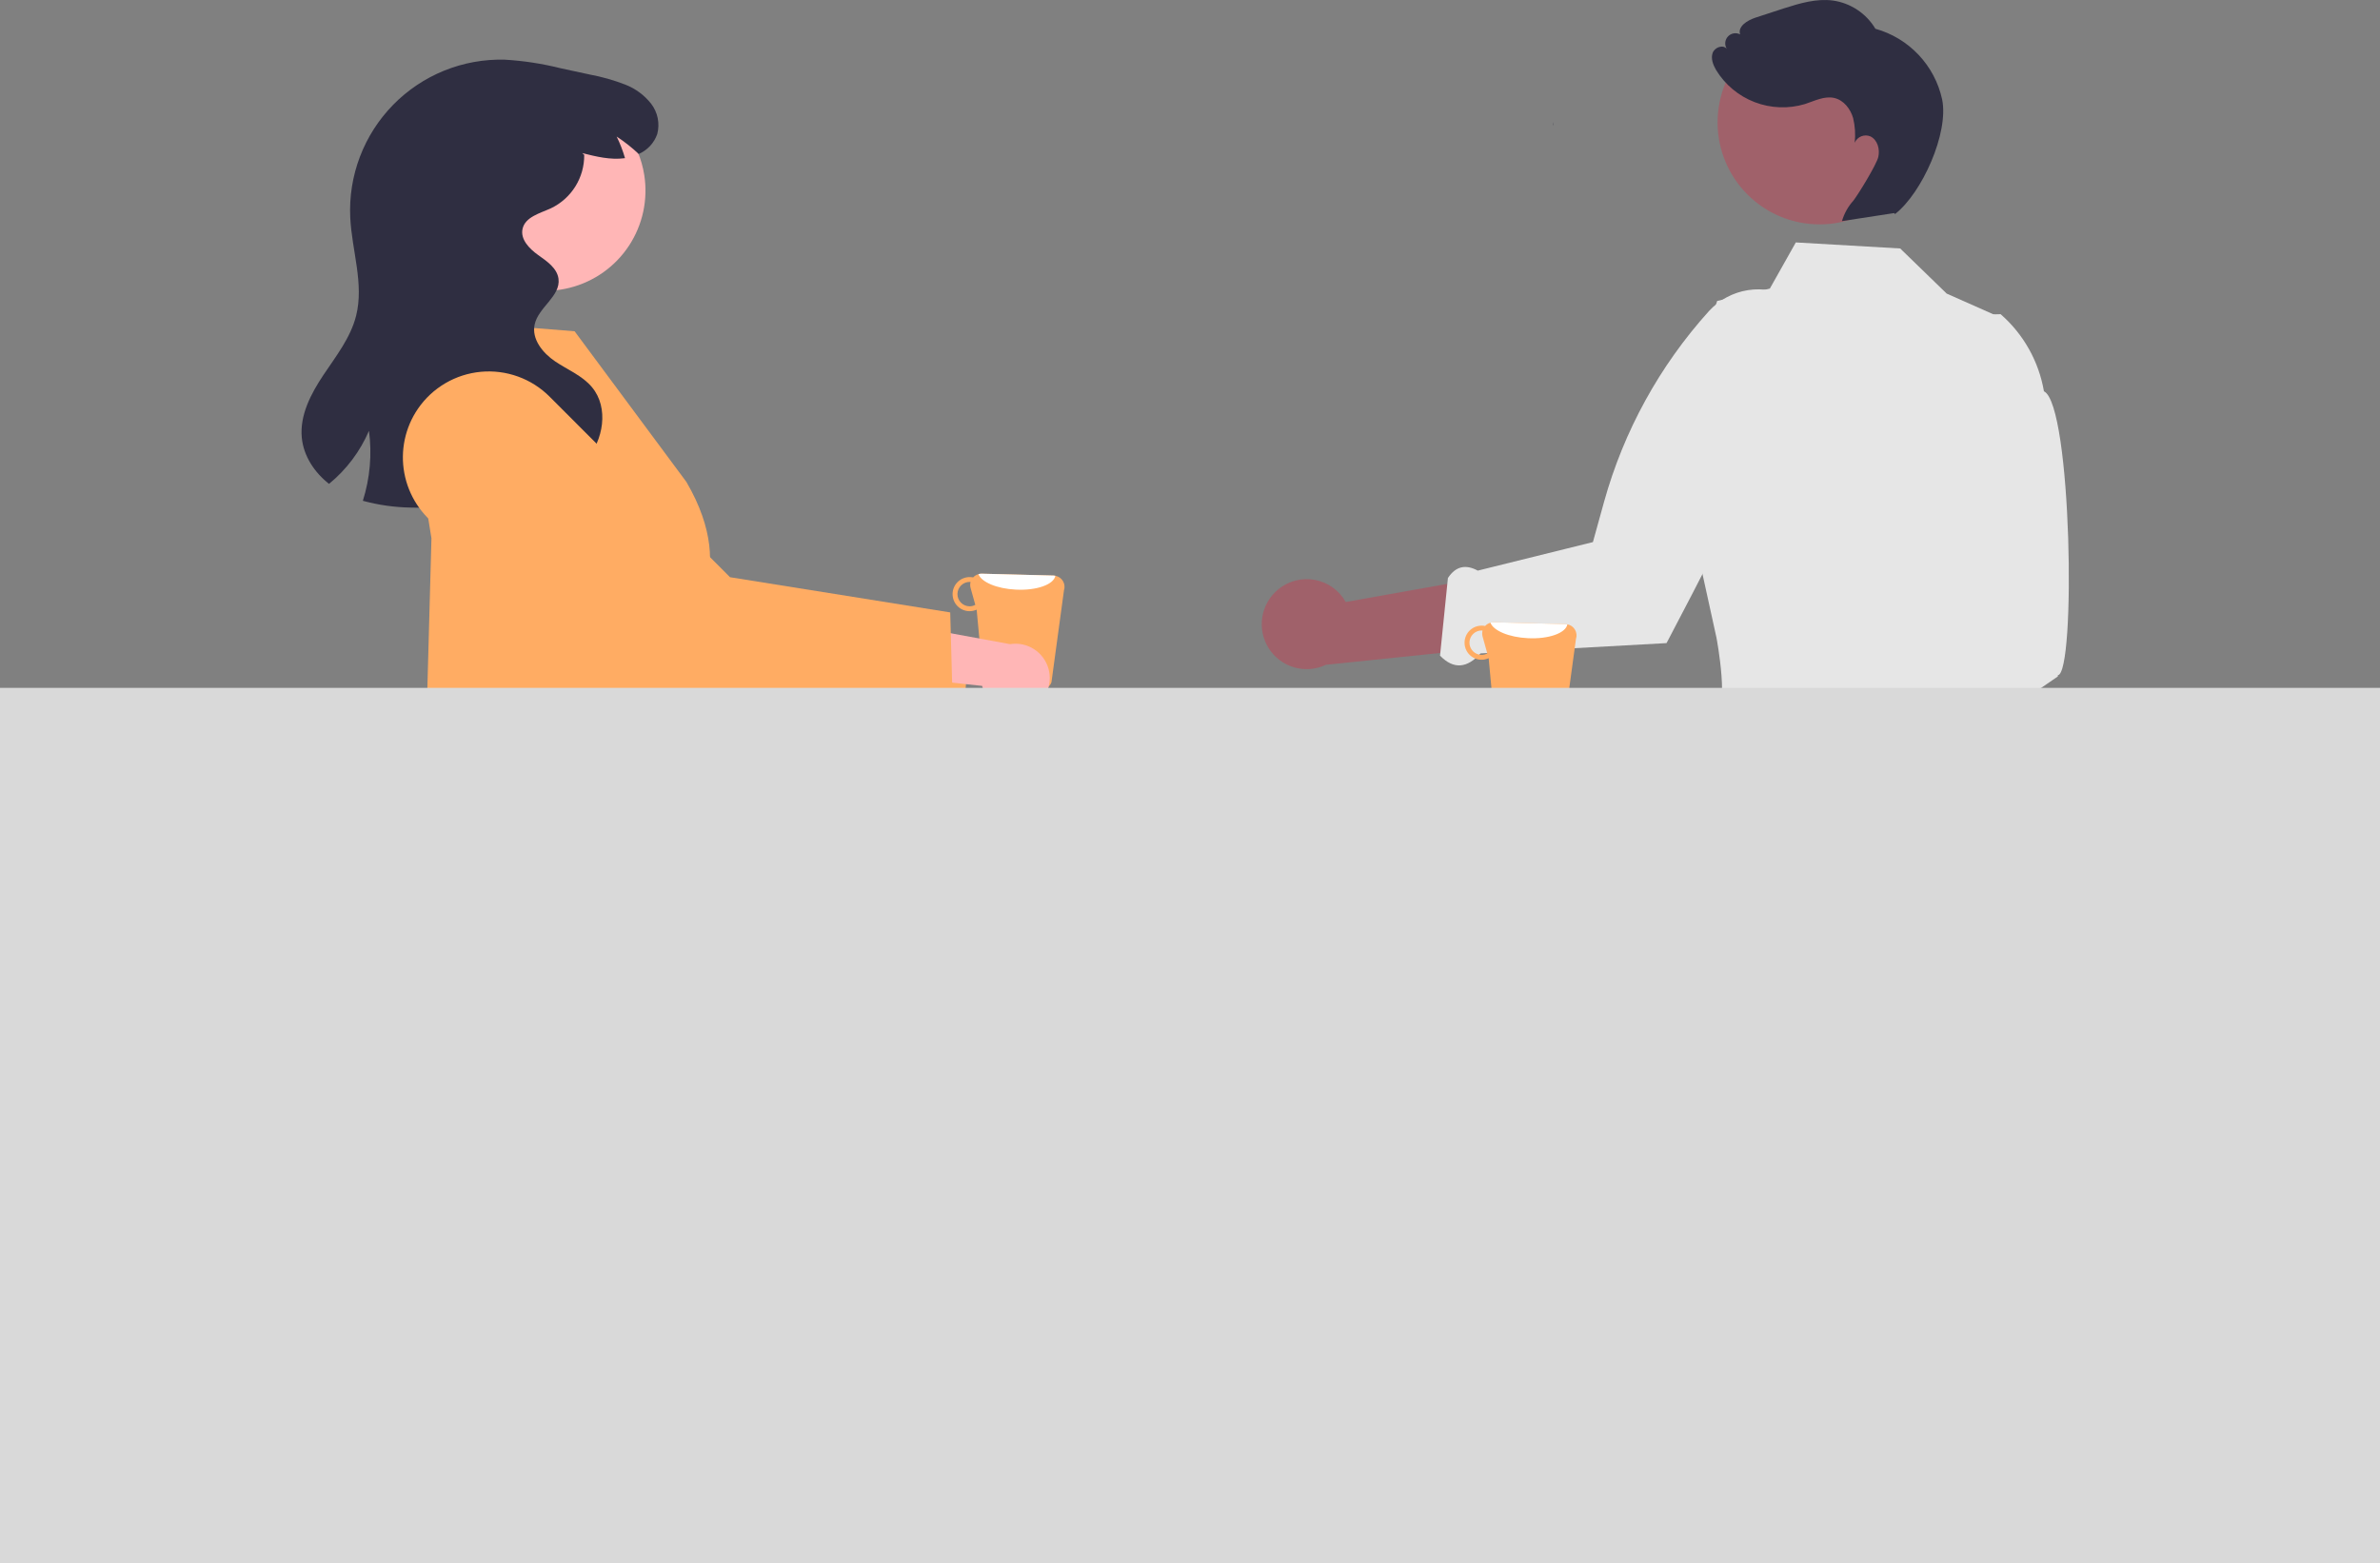 <svg width="813" height="534" viewBox="0 0 813 534" fill="none" xmlns="http://www.w3.org/2000/svg">
<rect x="0" y="0" width="813" height="534" fill="#808080" stroke="none"/>
<g clip-path="url(#clip0_16_1035)">
<path d="M187.75 343.074L178.855 346.581L251.304 530.517L260.199 527.009L187.75 343.074Z" fill="#E6E6E6"/>
<path d="M128.925 527.009L137.82 530.517L210.269 346.581L201.374 343.074L128.925 527.009Z" fill="#E6E6E6"/>
<path d="M190.844 376.692C225.753 376.692 254.053 365.746 254.053 352.244C254.053 338.742 225.753 327.797 190.844 327.797C155.935 327.797 127.635 338.742 127.635 352.244C127.635 365.746 155.935 376.692 190.844 376.692Z" fill="#E6E6E6"/>
<path d="M152.492 70.509C153.925 79.474 158.857 87.503 166.204 92.831C173.552 98.159 182.713 100.349 191.674 98.92C192.689 98.758 193.69 98.551 194.676 98.298C202.958 96.202 210.155 91.081 214.854 83.943C219.552 76.806 221.412 68.167 220.067 59.727C219.642 57.04 218.895 54.414 217.842 51.906C214.612 44.178 208.663 37.904 201.121 34.271C193.579 30.637 184.967 29.896 176.915 32.188C168.864 34.48 161.932 39.646 157.431 46.708C152.93 53.77 151.173 62.238 152.492 70.509Z" fill="#FFB6B6"/>
<path d="M336.964 503.339L352.332 498.767L342.167 435.916L319.487 442.664L336.964 503.339Z" fill="#FFB6B6"/>
<path d="M242.723 478.531C243.659 479.346 244.596 480.151 245.544 480.958C247.429 482.57 249.339 484.164 251.252 485.737C252.214 486.524 253.186 487.313 254.149 488.09L254.144 488.121L254.205 488.142L254.225 488.156L255.777 488.811L259.067 483.047L260.584 480.393L262.728 476.632L266.657 469.754L287.34 433.536L265.552 424.347L264.152 427.687L264.141 427.686L263.449 429.341L250.438 460.232L247.782 466.548L247.698 466.739L246.101 470.51L244.723 473.779L243.188 477.431L242.723 478.531Z" fill="#FFB6B6"/>
<path d="M128.881 321.789C129.953 324.327 131.058 326.859 132.176 329.371C134.254 334.048 136.415 338.674 138.66 343.248C138.658 343.259 138.668 343.26 138.677 343.272C140.119 345.106 141.769 346.765 143.595 348.217C143.669 348.293 143.757 348.35 143.833 348.416C145.18 349.466 146.652 350.347 148.215 351.037C148.779 351.277 149.354 351.518 149.918 351.758C151.958 352.598 153.988 353.361 156.017 354.07C159.626 355.32 163.23 356.379 166.829 357.247C167.117 357.325 167.408 357.393 167.698 357.461C182.539 360.942 197.436 361.484 213.152 360.994C220.912 360.76 228.873 360.268 237.118 359.756C239.813 359.58 242.517 359.417 245.253 359.258C245.459 359.248 245.677 359.229 245.894 359.22C249.802 358.989 253.772 358.779 257.835 358.594C262.948 358.361 268.214 358.184 273.672 358.091L272.109 365.516C270.883 371.224 268.788 376.711 265.898 381.783C262.582 388.059 259.957 393.024 262.014 404.553L263.002 410.133C261.64 412.611 260.87 415.371 260.753 418.196C260.636 421.021 261.176 423.835 262.328 426.417L262.608 427.031L241.282 463.158L239.9 465.501L247.696 466.736L257.285 468.266L273.538 470.842L304.44 427.484L305.919 425.415L305.937 425.299L317.834 334.45C317.929 333.648 317.994 332.829 318.015 332.015C318.162 328.32 317.571 324.633 316.279 321.168C314.986 317.704 313.017 314.532 310.485 311.838C308.063 309.238 305.148 307.145 301.91 305.683C298.672 304.22 295.176 303.416 291.624 303.317L283.433 303.084L266.697 302.606L254.908 302.277L254.672 302.271L219.905 301.282L219.039 290.921L218.614 290.681L205.103 283.148L158.375 257.093L158.256 257.031L155.182 255.317L154.694 255.885C154.549 256.056 154.403 256.227 154.268 256.399C150.127 261.673 146.536 267.357 143.549 273.361C138.574 283.155 134.162 293.224 130.332 303.519C130.164 303.966 130.014 304.373 129.88 304.739L129.831 304.85C129.771 305.023 129.732 305.135 129.716 305.165C127.818 309.75 127.695 315.693 128.881 321.789Z" fill="#2F2E41"/>
<path d="M132.064 288.119C132.328 287.472 132.636 286.821 132.95 286.193C135.409 281.447 138.127 276.841 141.093 272.395C144.433 267.328 148.328 261.951 152.867 256.181C155.062 253.387 157.406 250.49 159.9 247.492C161.148 245.989 162.441 244.461 163.777 242.908C163.831 242.836 163.888 242.766 163.95 242.699L164.333 242.243L212.377 256.594L226.432 261.896L229.916 271.222L229.821 273.521C229.832 273.523 229.832 273.523 229.82 273.532L229.58 279.8L229.579 279.81L229.268 288.091L229.354 288.094L257.034 288.875L285.559 289.683L300.881 290.12C304.433 290.218 307.929 291.022 311.168 292.484C314.406 293.947 317.321 296.04 319.743 298.641C322.273 301.336 324.242 304.508 325.535 307.972C326.827 311.436 327.418 315.123 327.272 318.818C327.25 319.568 327.193 320.334 327.107 321.084L335.955 356.913C341.252 378.342 343.286 400.447 341.989 422.483L347.117 457.357L345.616 457.259L323.278 455.817L317.379 455.442L307.538 434.716C306.417 432.354 305.379 429.94 304.444 427.489C302.9 423.483 301.613 419.382 300.59 415.212L283.337 344.894C281.139 344.922 278.964 344.936 276.813 344.936C266.858 344.973 257.337 344.78 248.251 344.359C218.704 343.002 193.524 339.27 171.579 332.973C165.416 331.21 159.5 329.24 153.832 327.061C151.753 326.268 149.707 325.446 147.695 324.592C147.22 324.399 146.755 324.207 146.293 324.004C142.133 322.198 138.493 319.377 135.706 315.799C132.918 312.221 131.072 308.001 130.336 303.525C129.433 298.329 130.033 292.984 132.064 288.119Z" fill="#2F2E41"/>
<path d="M333.946 492.86L350.575 487.898L353.183 487.116L355.549 497.242L381.636 507.478C382.926 507.983 384.02 508.887 384.76 510.059C385.5 511.231 385.846 512.609 385.747 513.991C385.648 515.374 385.11 516.688 384.212 517.743C383.313 518.798 382.101 519.537 380.752 519.854L352.636 526.45L345.447 517.573L345.9 528.03L335.31 530.517L329.904 494.071L333.946 492.86Z" fill="#2F2E41"/>
<path d="M241.282 463.158L239.9 465.501L240.887 465.657L241.282 463.158Z" fill="#2F2E41"/>
<path d="M246.185 467.044L261.491 475.224L263.893 476.506L258.454 485.366L269.793 511.005C270.354 512.272 270.496 513.685 270.198 515.039C269.899 516.392 269.176 517.615 268.134 518.528C267.091 519.44 265.784 519.996 264.404 520.113C263.024 520.23 261.642 519.902 260.462 519.177L235.844 504.07L236.978 492.701L229.947 500.45L220.673 494.762L242.461 465.058L246.185 467.044Z" fill="#2F2E41"/>
<path d="M353.237 268.352C351.609 268.851 349.892 268.986 348.206 268.749C346.52 268.512 344.906 267.908 343.479 266.979C342.052 266.051 340.845 264.82 339.945 263.375C339.044 261.929 338.471 260.304 338.266 258.613L297.821 249.844L313.194 234.797L349.244 245.431C352.106 245.275 354.926 246.175 357.169 247.96C359.413 249.745 360.924 252.292 361.416 255.117C361.908 257.942 361.347 260.85 359.84 263.29C358.332 265.729 355.983 267.53 353.237 268.352Z" fill="#FFB6B6"/>
<path d="M234.452 249.447L159.794 185.612C153.882 180.545 150.22 173.339 149.611 165.574C149.002 157.81 151.497 150.12 156.548 144.194C159.348 140.916 162.834 138.294 166.761 136.516C170.687 134.738 174.956 133.847 179.266 133.905C183.575 133.964 187.819 134.971 191.695 136.855C195.572 138.738 198.986 141.453 201.697 144.806L256.523 212.638L330.061 232.503L328.154 256.807L234.452 249.447Z" fill="#FFAC63"/>
<path d="M147.383 183.912L145.801 241.85C124.041 278.633 121.566 296.495 127.589 306.019L228.583 272.035L230.091 268.433L223.245 243.826L231.716 217.115C233.207 214.324 253.457 197.176 234.475 164.65L196.286 113.176L182.48 112.064C177.435 125.019 169.743 131.446 160.654 134.433C140.102 153.281 143.121 156.348 147.383 183.912Z" fill="#FFAC63"/>
<path d="M224.509 45.823C223.978 47.328 223.143 48.706 222.055 49.873C220.967 51.04 219.651 51.97 218.188 52.605C215.855 50.402 213.331 48.41 210.646 46.653C211.813 49.023 212.769 51.491 213.503 54.029C213.45 54.04 213.408 54.04 213.355 54.05C208.51 54.699 203.645 53.498 198.907 52.307L199.566 52.913C199.606 56.713 198.562 60.446 196.556 63.673C194.55 66.9 191.666 69.488 188.241 71.132C184.449 72.875 179.445 74.087 178.51 78.147C177.682 81.74 180.794 84.96 183.79 87.097C186.786 89.233 190.291 91.572 190.78 95.228C191.566 101.181 183.939 104.954 182.643 110.811C181.517 115.828 185.394 120.611 189.654 123.481C193.914 126.351 198.928 128.328 202.221 132.282C208.054 139.287 206.173 150.458 200.161 157.314C199.51 158.06 198.814 158.767 198.078 159.429C196.432 157.348 194.631 155.394 192.692 153.583C190.359 151.38 187.835 149.388 185.15 147.631C186.317 150.001 187.273 152.469 188.007 155.007C188.967 158.264 189.576 161.613 189.824 164.999C185.493 167.056 180.952 168.635 176.279 169.708C164.516 172.588 152.412 173.833 140.309 173.407C134.78 173.32 129.284 172.542 123.949 171.089C126.391 163.368 127.106 155.203 126.042 147.174C123.015 154.229 118.333 160.449 112.391 165.307C107.408 161.385 103.712 155.826 103.095 149.565C102.341 141.87 106.208 134.514 110.5 128.083C114.802 121.653 119.753 115.381 121.644 107.888C124.406 96.961 120.188 85.598 119.646 74.342C119.303 67.263 120.425 60.189 122.94 53.564C125.456 46.939 129.312 40.905 134.266 35.84C139.221 30.775 145.167 26.788 151.733 24.129C158.299 21.47 165.342 20.197 172.423 20.388C178.806 20.762 185.14 21.729 191.343 23.279C194.711 24.002 198.068 24.735 201.435 25.458C205.599 26.23 209.682 27.39 213.631 28.923C217.073 30.267 220.097 32.501 222.395 35.396C223.525 36.854 224.304 38.554 224.67 40.362C225.037 42.171 224.982 44.04 224.509 45.823Z" fill="#2F2E41"/>
<path d="M363.446 201.687C363.619 201.167 363.678 200.616 363.62 200.071C363.562 199.526 363.388 198.999 363.11 198.527C362.832 198.055 362.456 197.648 362.007 197.333C361.558 197.019 361.047 196.804 360.509 196.704C360.31 196.661 360.107 196.636 359.903 196.628L335.344 195.994C334.793 195.988 334.247 196.098 333.741 196.317C333.235 196.535 332.78 196.857 332.406 197.262C332.062 197.189 331.712 197.152 331.36 197.153C329.817 197.116 328.322 197.693 327.205 198.758C326.087 199.822 325.437 201.288 325.399 202.831C325.36 204.375 325.935 205.871 326.998 206.99C328.061 208.11 329.525 208.761 331.068 208.801C331.947 208.819 332.82 208.64 333.622 208.276L335.881 232.45C336.098 233.244 336.567 233.947 337.217 234.453C337.866 234.96 338.662 235.242 339.486 235.258L355.452 235.669C356.269 235.684 357.07 235.439 357.739 234.969C358.409 234.5 358.913 233.831 359.178 233.057L363.446 201.687ZM331.118 207.134C330.016 207.105 328.971 206.64 328.211 205.841C327.451 205.042 327.038 203.974 327.064 202.871C327.09 201.768 327.552 200.72 328.348 199.958C329.145 199.195 330.211 198.779 331.314 198.802C331.392 198.802 331.46 198.839 331.538 198.84C331.364 199.507 331.368 200.209 331.551 200.874L333.158 206.635C332.536 206.984 331.831 207.156 331.118 207.134Z" fill="#FFAC63"/>
<path d="M360.509 196.704C359.986 199.697 354.103 201.802 347.03 201.436C340.525 201.136 335.207 198.851 334.232 196.142C334.593 196.036 334.968 195.985 335.344 195.994L359.903 196.628C360.107 196.636 360.31 196.661 360.509 196.704Z" fill="white"/>
<path d="M351.405 242.439C349.838 243.106 348.144 243.421 346.443 243.363C344.742 243.304 343.074 242.873 341.557 242.099C340.04 241.326 338.711 240.229 337.664 238.886C336.616 237.543 335.876 235.987 335.495 234.327L294.353 229.856L308.061 213.277L345.028 220.064C347.858 219.608 350.757 220.207 353.175 221.746C355.593 223.286 357.363 225.66 358.149 228.418C358.935 231.176 358.683 234.126 357.44 236.711C356.197 239.295 354.049 241.333 351.405 242.439Z" fill="#FFB6B6"/>
<path d="M231.292 236.121L150.347 180.484C143.935 176.067 139.537 169.285 138.117 161.627C136.696 153.969 138.37 146.061 142.771 139.636C145.211 136.082 148.404 133.109 152.122 130.928C155.839 128.747 159.992 127.412 164.283 127.017C168.575 126.622 172.901 127.178 176.954 128.644C181.007 130.11 184.687 132.451 187.734 135.501L249.378 197.196L324.594 209.223L325.249 233.594L231.292 236.121Z" fill="#FFAC63"/>
<path d="M610.502 336.65L600.969 340.41L678.617 537.542L688.15 533.783L610.502 336.65Z" fill="#E6E6E6"/>
<path d="M547.457 533.783L556.991 537.542L634.638 340.41L625.105 336.65L547.457 533.783Z" fill="#E6E6E6"/>
<path d="M613.819 372.68C651.232 372.68 681.562 360.95 681.562 346.479C681.562 332.008 651.232 320.277 613.819 320.277C576.405 320.277 546.075 332.008 546.075 346.479C546.075 360.95 576.405 372.68 613.819 372.68Z" fill="#E6E6E6"/>
<path d="M670.347 357.616L561.96 344.61C556.954 344.009 552.115 342.427 547.719 339.955C543.324 337.483 539.458 334.169 536.343 330.203C533.227 326.236 530.923 321.694 529.562 316.836C528.201 311.979 527.809 306.9 528.41 301.891C529.01 296.882 530.591 292.04 533.061 287.642C535.532 283.244 538.844 279.377 542.809 276.259C546.773 273.142 551.313 270.837 556.168 269.475C561.023 268.113 566.098 267.721 571.104 268.322L679.491 281.329C689.602 282.542 698.817 287.724 705.108 295.736C711.4 303.747 714.254 313.931 713.041 324.047C711.829 334.164 706.649 343.384 698.642 349.679C690.636 355.974 680.457 358.829 670.347 357.616Z" fill="#2F2E41"/>
<path d="M649.097 84.885L664.983 100.303L685.289 109.316C683.516 110.544 674.166 236.593 686.213 241.839C696.47 246.306 686.016 250.001 686.371 260.399C686.725 270.796 688.052 292.183 688.052 292.183C631.673 313.899 609.789 316.003 577.016 278.741C576.79 276.652 577.284 274.549 578.416 272.78C579.549 271.01 581.252 269.681 583.242 269.013C590.51 266.205 579.408 247.699 585.331 245.538C591.255 243.377 586.344 217.878 586.344 217.878L573.728 160.424L570.64 151.745L586.58 102.822L604.571 98.592L613.446 82.82L649.097 84.885Z" fill="#E6E6E6"/>
<path d="M436.692 201.313C438.418 199.897 440.433 198.877 442.595 198.325C444.757 197.772 447.014 197.701 449.206 198.116C451.399 198.53 453.474 199.421 455.286 200.725C457.097 202.029 458.601 203.715 459.69 205.663L513.092 196.145L501.942 222.047L452.94 227.115C449.548 228.73 445.681 229.044 442.072 227.997C438.464 226.95 435.365 224.615 433.362 221.435C431.36 218.254 430.592 214.449 431.206 210.741C431.82 207.032 433.772 203.678 436.692 201.313Z" fill="#A0616A"/>
<path d="M491.909 223.988C496.595 228.834 501.2 228.252 505.738 223.223L569.286 219.707L569.481 219.337C569.705 218.913 583.097 193.531 594.975 169.774C596.804 166.116 598.598 162.496 600.302 159.011C601.037 157.507 601.754 156.032 602.453 154.584C607.169 144.814 610.926 136.555 612.394 132.217C615.789 122.507 615.763 111.927 612.32 102.234L612.221 102L612.001 101.872C607.49 99.288 602.233 98.318 597.098 99.124C591.962 99.93 587.255 102.463 583.751 106.305C566.933 124.944 554.676 147.24 547.946 171.432L544.133 185.197L504.801 194.945C500.789 192.779 497.328 193.316 494.605 197.472L491.909 223.988Z" fill="#E6E6E6"/>
<path d="M553.649 484.69L567.145 497.012L621.068 450.788L601.148 432.603L553.649 484.69Z" fill="#FFB6B6"/>
<path d="M554.227 477.137L558.026 480.606L578.36 488.112L580.806 501.404L580.807 501.405C585.299 505.506 587.979 511.225 588.256 517.304C588.534 523.382 586.388 529.322 582.289 533.817L581.787 534.367L538.269 494.636L554.227 477.137Z" fill="#2F2E41"/>
<path d="M655.891 340.886L644.242 318.38C645.215 295.591 664.971 277.786 687.655 280.057C700.287 281.322 711.881 288.848 716 310.091C726.591 364.714 598.816 472.83 598.816 472.83L576.625 457.945L576.128 443.07L589.138 435.698L589.618 423.046L601.959 417.739L655.891 340.886Z" fill="#2F2E41"/>
<path d="M656.222 45.142C658.063 25.984 644.033 8.96 624.886 7.118C605.738 5.277 588.724 19.314 586.884 38.472C585.043 57.63 599.073 74.654 618.22 76.495C637.367 78.337 654.381 64.3 656.222 45.142Z" fill="#A0616A"/>
<path d="M649.595 481.272L634.345 491.34L588.277 437.277L610.784 422.418L649.595 481.272Z" fill="#FFB6B6"/>
<path d="M663.238 493.495L614.066 525.958L613.655 525.336C610.306 520.257 609.111 514.055 610.332 508.094C611.552 502.133 615.09 496.902 620.165 493.55H620.166L624.652 480.801L645.907 476.556L650.199 473.722L663.238 493.495Z" fill="#2F2E41"/>
<path d="M579.895 338.703L594.314 315.247C596.901 292.584 580.158 271.917 557.397 270.626C544.722 269.906 532.098 275.533 524.722 295.875C505.757 348.181 615.139 474.892 615.139 474.892L639.376 463.647L642.183 449.031L630.48 439.721L631.976 427.149L620.611 419.984L579.895 338.703Z" fill="#2F2E41"/>
<path d="M530.513 43.087C530.545 42.638 530.576 42.188 530.606 41.736C530.457 42.171 530.425 42.637 530.513 43.087Z" fill="#2F2E41"/>
<path d="M663.432 33.982C662.185 28.261 659.403 22.989 655.385 18.733C651.367 14.476 646.265 11.396 640.629 9.823C639.083 7.234 636.977 5.024 634.466 3.356C631.955 1.688 629.102 0.604 626.117 0.183C620.511 -0.563 614.893 1.1 609.503 2.814C606.173 3.873 602.852 4.959 599.539 6.072C596.842 6.978 593.527 9.046 594.422 11.748C593.741 11.393 592.962 11.273 592.206 11.407C591.45 11.54 590.76 11.92 590.242 12.487C589.724 13.055 589.408 13.777 589.343 14.542C589.278 15.308 589.468 16.073 589.882 16.72C588.632 15.106 585.74 16.141 585.044 18.061C584.349 19.98 585.168 22.108 586.185 23.878C589.247 28.913 593.891 32.79 599.391 34.901C604.89 37.012 610.934 37.238 616.576 35.545C619.876 34.464 623.247 32.69 626.627 33.483C629.818 34.231 632.114 37.191 633.022 40.341C633.686 43.096 633.867 45.945 633.559 48.761C633.989 47.761 634.798 46.973 635.809 46.568C636.819 46.164 637.949 46.177 638.949 46.605C641.359 47.807 642.224 50.977 641.627 53.604C641.03 56.231 634.766 66.418 633.111 68.543C631.298 70.549 629.964 72.94 629.21 75.536C635.149 74.623 641.088 73.709 647.027 72.795L647.349 73.119C656.557 65.96 665.762 45.414 663.432 33.982Z" fill="#2F2E41"/>
<path d="M578.103 279.418C578.925 277.342 580.191 275.472 581.814 273.939C583.436 272.406 585.375 271.247 587.493 270.545C589.611 269.843 591.858 269.614 594.074 269.874C596.29 270.135 598.422 270.878 600.32 272.052L642.393 237.796L645.209 265.858L604.825 294.086C602.642 297.146 599.414 299.298 595.751 300.135C592.088 300.972 588.246 300.436 584.952 298.628C581.658 296.82 579.142 293.866 577.88 290.325C576.617 286.785 576.697 282.904 578.103 279.418Z" fill="#A0616A"/>
<path d="M644.669 271.062C649.738 272.876 653.658 271.528 655.26 263.802L702.953 231.107L702.944 230.688C709.165 230.206 707.742 138.18 698.201 133.678C696.46 123.54 691.305 114.302 683.592 107.5L683.392 107.343L683.137 107.339C677.94 107.27 672.874 108.975 668.775 112.174C664.675 115.372 661.788 119.873 660.589 124.933C654.927 149.398 655.026 174.844 660.877 199.263L664.221 213.15L643.401 230.783C637.648 229.276 635.096 231.593 635.518 237.459L644.669 271.062Z" fill="#E6E6E6"/>
<path d="M538.345 218.279C538.518 217.759 538.577 217.208 538.519 216.663C538.461 216.117 538.287 215.591 538.009 215.119C537.731 214.647 537.355 214.24 536.906 213.925C536.457 213.61 535.946 213.396 535.408 213.295C535.208 213.253 535.006 213.228 534.802 213.22L510.242 212.586C509.691 212.58 509.145 212.69 508.64 212.908C508.134 213.127 507.679 213.449 507.305 213.854C506.961 213.78 506.61 213.744 506.259 213.745C505.494 213.725 504.732 213.856 504.018 214.131C503.304 214.405 502.651 214.818 502.096 215.345C501.541 215.872 501.096 216.504 500.785 217.204C500.475 217.903 500.305 218.657 500.286 219.423C500.267 220.188 500.398 220.95 500.673 221.664C500.949 222.378 501.362 223.031 501.889 223.586C502.417 224.14 503.049 224.585 503.748 224.895C504.448 225.206 505.201 225.375 505.966 225.393C506.846 225.411 507.719 225.231 508.52 224.868L510.78 249.041C510.997 249.836 511.466 250.539 512.115 251.045C512.765 251.551 513.561 251.834 514.384 251.85L530.35 252.261C531.168 252.275 531.969 252.03 532.638 251.561C533.308 251.092 533.811 250.422 534.077 249.649L538.345 218.279ZM506.017 223.726C504.915 223.697 503.869 223.232 503.109 222.433C502.349 221.633 501.937 220.565 501.963 219.463C501.989 218.36 502.451 217.312 503.247 216.549C504.044 215.787 505.11 215.371 506.212 215.394C506.29 215.394 506.359 215.431 506.437 215.431C506.262 216.099 506.266 216.801 506.449 217.466L508.057 223.227C507.435 223.576 506.73 223.748 506.017 223.726Z" fill="#FFAC63"/>
<path d="M535.408 213.295C534.884 216.289 529.002 218.393 521.928 218.027C515.424 217.727 510.105 215.442 509.131 212.734C509.491 212.627 509.866 212.577 510.242 212.586L534.802 213.22C535.006 213.228 535.208 213.253 535.408 213.295Z" fill="white"/>
<rect y="235" width="813" height="299" fill="#D9D9D9"/>
</g>
<defs>
<clipPath id="clip0_16_1035">
<rect width="813" height="534" fill="white"/>
</clipPath>
</defs>
</svg>

